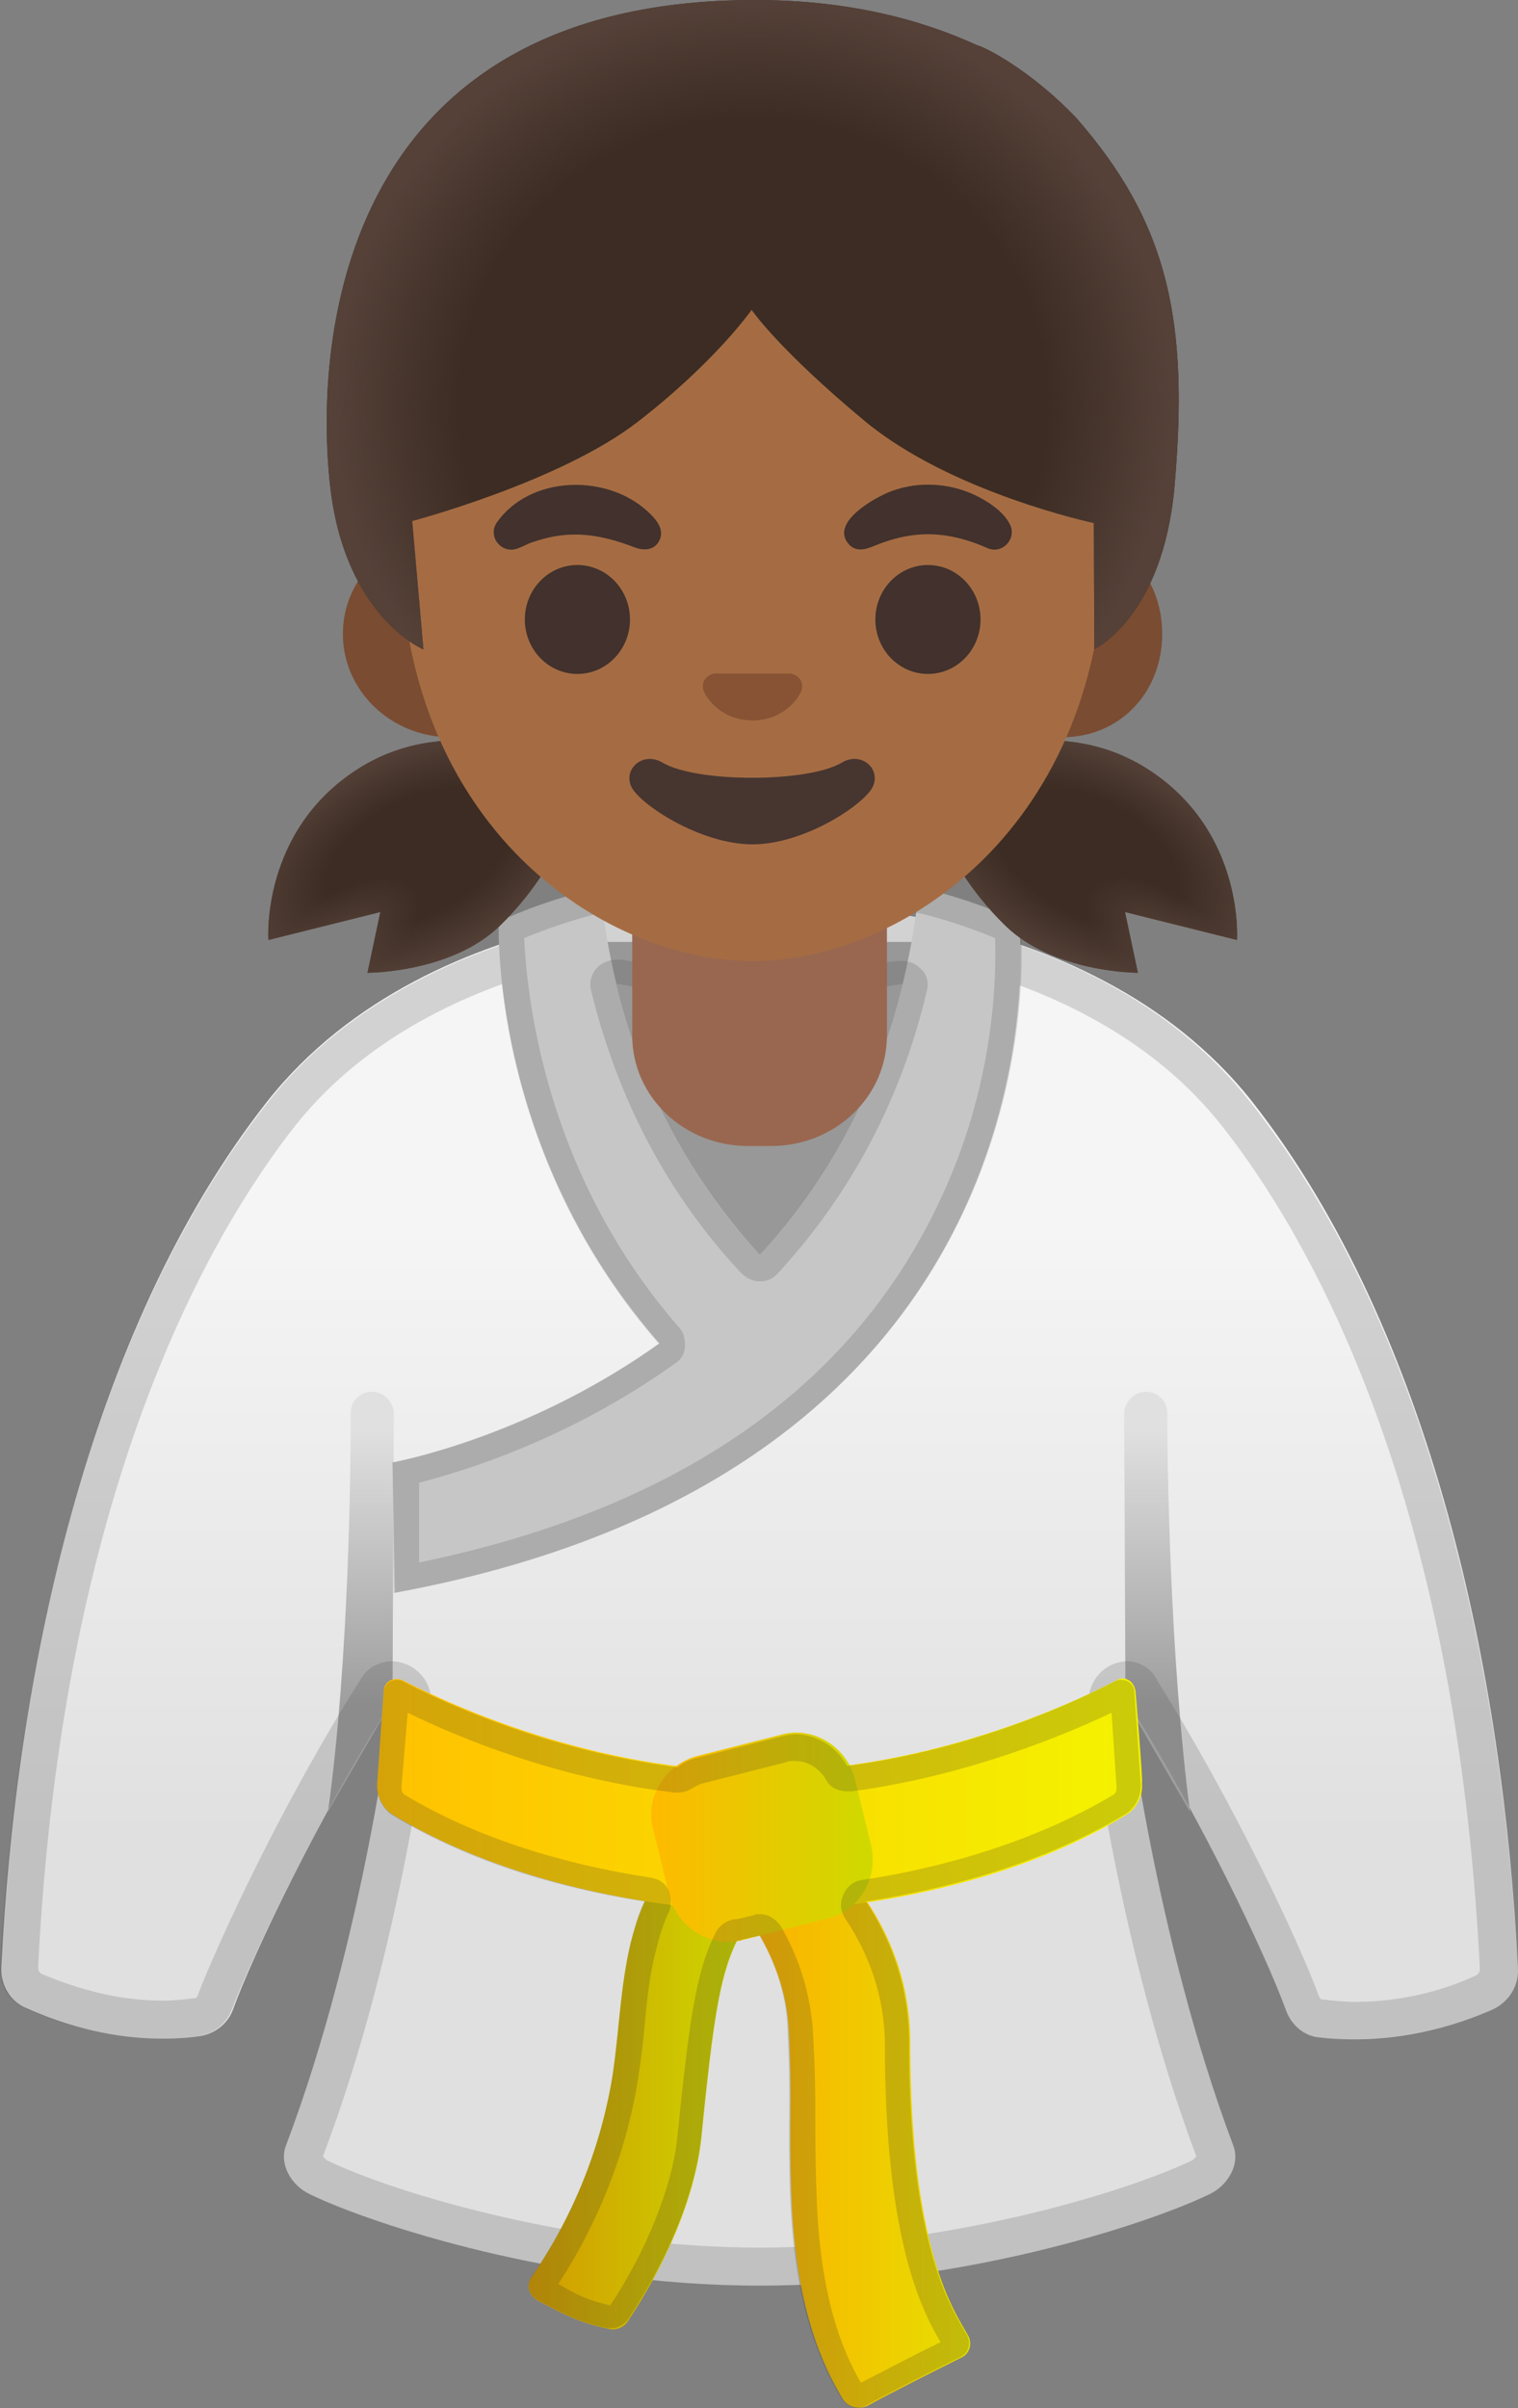 <?xml version="1.0" encoding="UTF-8" standalone="no"?>
<!-- Generator: Adobe Illustrator 24.0.3, SVG Export Plug-In . SVG Version: 6.00 Build 0)  -->

<svg
   version="1.1"
   id="Layer_1"
   x="0px"
   y="0px"
   viewBox="0 0 119.917 190.145"
   xml:space="preserve"
   sodipodi:docname="yellowbelt.svg"
   inkscape:version="1.1.1 (3bf5ae0d25, 2021-09-20, custom)"
   width="119.917"
   height="190.145"
   xmlns:inkscape="http://www.inkscape.org/namespaces/inkscape"
   xmlns:sodipodi="http://sodipodi.sourceforge.net/DTD/sodipodi-0.dtd"
   xmlns:xlink="http://www.w3.org/1999/xlink"
   xmlns="http://www.w3.org/2000/svg"
   xmlns:svg="http://www.w3.org/2000/svg"><rect x="0" y="0" width="119.917" height="190.145" fill="#808080" stroke="none"/><defs
   id="defs56"><linearGradient
     inkscape:collect="always"
     id="linearGradient3016"><stop
       style="stop-color:#d29a00;stop-opacity:1"
       offset="0"
       id="stop3012" /><stop
       style="stop-color:#cbdd00;stop-opacity:1"
       offset="1"
       id="stop3014" /></linearGradient><linearGradient
     inkscape:collect="always"
     id="linearGradient2110"><stop
       style="stop-color:#ffc100;stop-opacity:1"
       offset="0"
       id="stop2106" /><stop
       style="stop-color:#f4f300;stop-opacity:1"
       offset="1"
       id="stop2108" /></linearGradient><linearGradient
     inkscape:collect="always"
     id="linearGradient2104"><stop
       style="stop-color:#ffba00;stop-opacity:1"
       offset="0"
       id="stop2100" /><stop
       style="stop-color:#cfd900;stop-opacity:1"
       offset="1"
       id="stop2102" /></linearGradient><linearGradient
     inkscape:collect="always"
     id="linearGradient1983"><stop
       style="stop-color:#ffa900;stop-opacity:1"
       offset="0"
       id="stop1979" /><stop
       style="stop-color:#e6e000;stop-opacity:1"
       offset="1"
       id="stop1981" /></linearGradient><linearGradient
     inkscape:collect="always"
     xlink:href="#linearGradient1983"
     id="linearGradient1985"
     x1="60.7"
     y1="102.119"
     x2="80.635"
     y2="102.119"
     gradientUnits="userSpaceOnUse"
     gradientTransform="translate(-3.992,66.076)" /><linearGradient
     inkscape:collect="always"
     xlink:href="#linearGradient3016"
     id="linearGradient1987"
     x1="45.752"
     y1="98.816"
     x2="64.344"
     y2="98.816"
     gradientUnits="userSpaceOnUse"
     gradientTransform="translate(-3.992,66.076)" /><linearGradient
     inkscape:collect="always"
     xlink:href="#linearGradient2110"
     id="linearGradient1989"
     x1="33.787"
     y1="75.68"
     x2="94.213"
     y2="75.68"
     gradientUnits="userSpaceOnUse"
     gradientTransform="translate(-3.992,66.076)" /><linearGradient
     inkscape:collect="always"
     xlink:href="#linearGradient2104"
     id="linearGradient1991"
     x1="55.435"
     y1="79"
     x2="72.932"
     y2="79"
     gradientUnits="userSpaceOnUse"
     gradientTransform="translate(-3.992,66.076)" /><linearGradient
     id="hand_3_"
     gradientUnits="userSpaceOnUse"
     x1="113.339"
     y1="22.747"
     x2="103.056"
     y2="29.823"
     gradientTransform="matrix(1,0,0,-1,0,130)"><stop
       offset="0"
       style="stop-color:#8D5738"
       id="stop69" /><stop
       offset="0.5"
       style="stop-color:#A56C43"
       id="stop71" /></linearGradient><linearGradient
     id="tone_12_"
     gradientUnits="userSpaceOnUse"
     x1="106.945"
     y1="24.495"
     x2="105.318"
     y2="27.114"
     gradientTransform="matrix(1,0,0,-1,0,130)"><stop
       offset="0"
       style="stop-color:#8D5738"
       id="stop78" /><stop
       offset="1"
       style="stop-color:#A56C43;stop-opacity:0"
       id="stop80" /></linearGradient><linearGradient
     id="arm_3_"
     gradientUnits="userSpaceOnUse"
     x1="435.402"
     y1="66.414"
     x2="435.402"
     y2="21.552"
     gradientTransform="rotate(180,262.879,65)"><stop
       offset="0"
       style="stop-color:#8D5738"
       id="stop2-3" /><stop
       offset="0.5"
       style="stop-color:#A56C43"
       id="stop4-6" /></linearGradient><linearGradient
     id="arm_4_"
     gradientUnits="userSpaceOnUse"
     x1="37.188"
     y1="66.414"
     x2="37.188"
     y2="21.552"
     gradientTransform="matrix(1,0,0,-1,0,130)"><stop
       offset="0"
       style="stop-color:#8D5738"
       id="stop9-7" /><stop
       offset="0.5"
       style="stop-color:#A56C43"
       id="stop11-5" /></linearGradient><linearGradient
     id="shadow_4_"
     gradientUnits="userSpaceOnUse"
     x1="26.494"
     y1="22.38"
     x2="31.461"
     y2="16.134"
     gradientTransform="matrix(1,-0.009,-0.009,-1,0.161,130.191)"><stop
       offset="0"
       style="stop-color:#8D5738"
       id="stop29" /><stop
       offset="0.5"
       style="stop-color:#A56C43;stop-opacity:0"
       id="stop31" /></linearGradient><linearGradient
     id="hand_4_"
     gradientUnits="userSpaceOnUse"
     x1="13.984"
     y1="24.347"
     x2="28.702"
     y2="30.102"
     gradientTransform="matrix(1,0,0,-1,0,130)"><stop
       offset="0"
       style="stop-color:#8D5738"
       id="stop88" /><stop
       offset="0.5"
       style="stop-color:#A56C43"
       id="stop90" /></linearGradient><linearGradient
     id="tone_15_"
     gradientUnits="userSpaceOnUse"
     x1="20.895"
     y1="25.176"
     x2="23.124"
     y2="27.936"
     gradientTransform="matrix(1,0,0,-1,0,130)"><stop
       offset="0"
       style="stop-color:#8D5738"
       id="stop97" /><stop
       offset="1"
       style="stop-color:#A56C43;stop-opacity:0"
       id="stop99" /></linearGradient><radialGradient
     id="SVGID_1_-3"
     cx="107.177"
     cy="85.792"
     r="11.312"
     gradientTransform="matrix(1,0,0,0.491,-36.133,-0.969)"
     gradientUnits="userSpaceOnUse"><stop
       offset="0.728"
       style="stop-color:#6D4C41;stop-opacity:0"
       id="stop109" /><stop
       offset="1"
       style="stop-color:#6D4C41"
       id="stop111" /></radialGradient><radialGradient
     id="SVGID_2_-5"
     cx="97.518"
     cy="91.302"
     r="3.343"
     gradientTransform="matrix(-0.906,0.424,-0.314,-0.672,199.217,59.505)"
     gradientUnits="userSpaceOnUse"><stop
       offset="0.663"
       style="stop-color:#6D4C41"
       id="stop116" /><stop
       offset="1"
       style="stop-color:#6D4C41;stop-opacity:0"
       id="stop118" /></radialGradient><radialGradient
     id="SVGID_3_-6"
     cx="106.772"
     cy="97.86"
     r="14.684"
     gradientTransform="matrix(-0.075,-0.997,0.831,-0.062,0.158,142.594)"
     gradientUnits="userSpaceOnUse"><stop
       offset="0.725"
       style="stop-color:#6D4C41;stop-opacity:0"
       id="stop123" /><stop
       offset="1"
       style="stop-color:#6D4C41"
       id="stop125" /></radialGradient><radialGradient
     id="SVGID_4_"
     cx="56.412"
     cy="100.253"
     r="14.684"
     gradientTransform="matrix(0.075,-0.997,-0.831,-0.062,133.6,92.524)"
     gradientUnits="userSpaceOnUse"><stop
       offset="0.725"
       style="stop-color:#6D4C41;stop-opacity:0"
       id="stop130" /><stop
       offset="1"
       style="stop-color:#6D4C41"
       id="stop132" /></radialGradient><radialGradient
     id="SVGID_5_"
     cx="58.967"
     cy="85.792"
     r="11.312"
     gradientTransform="matrix(-1,0,0,0.491,115.934,-0.969)"
     gradientUnits="userSpaceOnUse"><stop
       offset="0.728"
       style="stop-color:#6D4C41;stop-opacity:0"
       id="stop137" /><stop
       offset="1"
       style="stop-color:#6D4C41"
       id="stop139" /></radialGradient><radialGradient
     id="SVGID_6_"
     cx="45.496"
     cy="90.16"
     r="3.343"
     gradientTransform="matrix(0.906,0.424,0.314,-0.672,-23.728,80.785)"
     gradientUnits="userSpaceOnUse"><stop
       offset="0.663"
       style="stop-color:#6D4C41"
       id="stop144" /><stop
       offset="1"
       style="stop-color:#6D4C41;stop-opacity:0"
       id="stop146" /></radialGradient><radialGradient
     id="SVGID_7_"
     cx="72.532"
     cy="105.845"
     r="17.211"
     gradientTransform="matrix(0.308,0.952,0.706,-0.228,-24.247,-22.575)"
     gradientUnits="userSpaceOnUse"><stop
       offset="0.699"
       style="stop-color:#6D4C41;stop-opacity:0"
       id="stop172" /><stop
       offset="1"
       style="stop-color:#6D4C41"
       id="stop174" /></radialGradient><radialGradient
     id="SVGID_8_"
     cx="55.658"
     cy="125.824"
     r="4.513"
     gradientTransform="matrix(0.881,0.473,0.56,-1.045,-63.538,108.704)"
     gradientUnits="userSpaceOnUse"><stop
       offset="0.58"
       style="stop-color:#6D4C41"
       id="stop179" /><stop
       offset="1"
       style="stop-color:#6D4C41;stop-opacity:0"
       id="stop181" /></radialGradient><radialGradient
     id="SVGID_9_"
     cx="152.812"
     cy="57.256"
     r="13.873"
     gradientTransform="matrix(-0.938,-0.394,-0.218,0.528,221.9,41.724)"
     gradientUnits="userSpaceOnUse"><stop
       offset="0.699"
       style="stop-color:#6D4C41;stop-opacity:0"
       id="stop186" /><stop
       offset="1"
       style="stop-color:#6D4C41"
       id="stop188" /></radialGradient><radialGradient
     id="SVGID_10_"
     cx="54.2"
     cy="122.18"
     r="4.142"
     gradientTransform="matrix(1,0,0,-1.223,0,157.1)"
     gradientUnits="userSpaceOnUse"><stop
       offset="0.702"
       style="stop-color:#6D4C41;stop-opacity:0"
       id="stop193" /><stop
       offset="1"
       style="stop-color:#6D4C41"
       id="stop195" /></radialGradient><radialGradient
     id="SVGID_11_"
     cx="55.856"
     cy="113.297"
     r="7.769"
     gradientTransform="matrix(-0.966,-0.26,-0.243,0.904,135.122,-72.924)"
     gradientUnits="userSpaceOnUse"><stop
       offset="0.66"
       style="stop-color:#6D4C41;stop-opacity:0"
       id="stop200" /><stop
       offset="1"
       style="stop-color:#6D4C41"
       id="stop202" /></radialGradient><radialGradient
     id="SVGID_12_"
     cx="51.66"
     cy="107.158"
     r="8.156"
     gradientTransform="matrix(0.991,0.136,0.192,-1.392,-19.911,164.583)"
     gradientUnits="userSpaceOnUse"><stop
       offset="0.598"
       style="stop-color:#6D4C41;stop-opacity:0"
       id="stop207" /><stop
       offset="1"
       style="stop-color:#6D4C41"
       id="stop209" /></radialGradient><radialGradient
     id="SVGID_1_-6"
     cx="22.726"
     cy="18.492"
     r="23.02"
     gradientTransform="matrix(0.89,-0.455,-0.266,-0.519,7.402,129.459)"
     gradientUnits="userSpaceOnUse"><stop
       offset="0.525"
       style="stop-color:#554138;stop-opacity:0"
       id="stop4-0" /><stop
       offset="1"
       style="stop-color:#554138"
       id="stop6" /></radialGradient><radialGradient
     id="SVGID_2_-6"
     cx="13.53"
     cy="8.481"
     r="15.43"
     gradientTransform="matrix(0.838,-0.546,-0.277,-0.425,4.54,130.507)"
     gradientUnits="userSpaceOnUse"><stop
       offset="0"
       style="stop-color:#554138"
       id="stop11-2" /><stop
       offset="0.699"
       style="stop-color:#554138;stop-opacity:0"
       id="stop13" /></radialGradient><radialGradient
     id="SVGID_3_-61"
     cx="37.584"
     cy="18.492"
     r="23.02"
     gradientTransform="matrix(-0.89,-0.455,0.266,-0.519,133.827,136.225)"
     gradientUnits="userSpaceOnUse"><stop
       offset="0.525"
       style="stop-color:#554138;stop-opacity:0"
       id="stop18-8" /><stop
       offset="1"
       style="stop-color:#554138"
       id="stop20" /></radialGradient><radialGradient
     id="SVGID_4_-7"
     cx="28.388"
     cy="8.481"
     r="15.43"
     gradientTransform="matrix(-0.838,-0.546,0.277,-0.425,135.912,138.613)"
     gradientUnits="userSpaceOnUse"><stop
       offset="0"
       style="stop-color:#554138"
       id="stop25" /><stop
       offset="0.699"
       style="stop-color:#554138;stop-opacity:0"
       id="stop27" /></radialGradient><radialGradient
     id="hairHighlights_2_"
     cx="64.019"
     cy="74.01"
     r="51.664"
     gradientTransform="matrix(1,0.019,0.019,-0.974,-1.392,124.785)"
     gradientUnits="userSpaceOnUse"><stop
       offset="0.699"
       style="stop-color:#554138;stop-opacity:0"
       id="stop49" /><stop
       offset="1"
       style="stop-color:#554138"
       id="stop51" /></radialGradient></defs><sodipodi:namedview
   id="namedview54"
   pagecolor="#ffffff"
   bordercolor="#eeeeee"
   borderopacity="1"
   inkscape:pageshadow="0"
   inkscape:pageopacity="0"
   inkscape:pagecheckerboard="0"
   showgrid="false"
   inkscape:zoom="2.9609375"
   inkscape:cx="101.65699"
   inkscape:cy="67.883905"
   inkscape:window-width="2560"
   inkscape:window-height="1000"
   inkscape:window-x="1920"
   inkscape:window-y="0"
   inkscape:window-maximized="1"
   inkscape:current-layer="Layer_1"
   inkscape:snap-global="false" />
<linearGradient
   id="SVGID_1_"
   gradientUnits="userSpaceOnUse"
   x1="64"
   y1="719.977"
   x2="64"
   y2="806.526"
   gradientTransform="translate(-3.992,-647.814)">
	<stop
   offset="0.284"
   style="stop-color:#F5F5F5"
   id="stop2" />
	<stop
   offset="0.842"
   style="stop-color:#E0E0E0"
   id="stop4" />
</linearGradient>
<path
   style="fill:url(#SVGID_1_)"
   d="m 98.908,86.976 c -13.2,-16.7 -38.9,-15.7 -38.9,-15.7 0,0 -25.7,-1 -38.9,15.7 C 6.808,105.176 1.208,132.676 0.108,155.276 c -0.1,1.4 0.7,2.8 2,3.3 2.7,1.2 7.7,3 13.7,2.2 1.2,-0.2 2.2,-1 2.6,-2.1 1.6,-4.4 6.8,-15.3 12.6,-24.4 0,0 -2.2,18.7 -8.4,35.1 -0.6,1.5 0.4,3.2 1.9,3.9 5,2.4 19.7,7.2 35.5,7.2 15.8,0 30.5,-4.8 35.5,-7.2 1.5,-0.7 2.5,-2.4 1.9,-3.9 -6.2,-16.5 -8.4,-35.1 -8.4,-35.1 5.8,9.1 11,20.1 12.6,24.5 0.4,1.1 1.4,2 2.6,2.1 6,0.7 11,-1 13.7,-2.2 1.3,-0.6 2.1,-1.9 2,-3.3 -1.1,-22.7 -6.7,-50.2 -21,-68.4 z"
   id="path7" />
<linearGradient
   id="SVGID_2_"
   gradientUnits="userSpaceOnUse"
   x1="95.4"
   y1="749.569"
   x2="95.4"
   y2="788.904"
   gradientTransform="translate(-3.992,-647.814)">
	<stop
   offset="0.282"
   style="stop-color:#E0E0E0"
   id="stop9" />
	<stop
   offset="0.836"
   style="stop-color:#9E9E9E"
   id="stop11" />
</linearGradient>
<path
   style="fill:url(#SVGID_2_)"
   d="m 88.908,134.276 -0.1,-22.6 c 0,-1.5 1.7,-2.3 2.8,-1.4 0.4,0.3 0.6,0.8 0.6,1.3 0,3.7 0.2,19.3 1.8,31.5 z"
   id="path14" />
<linearGradient
   id="SVGID_3_"
   gradientUnits="userSpaceOnUse"
   x1="32.499"
   y1="749.569"
   x2="32.499"
   y2="788.904"
   gradientTransform="translate(-3.992,-647.814)">
	<stop
   offset="0.282"
   style="stop-color:#E0E0E0"
   id="stop16" />
	<stop
   offset="0.836"
   style="stop-color:#9E9E9E"
   id="stop18" />
</linearGradient>
<path
   style="fill:url(#SVGID_3_)"
   d="m 31.008,134.276 0.1,-22.6 c 0,-1.5 -1.7,-2.3 -2.8,-1.4 -0.4,0.3 -0.6,0.8 -0.6,1.3 0,3.7 -0.1,19.3 -1.8,31.5 -0.1,0.1 5.1,-8.8 5.1,-8.8 z"
   id="path21" />
<g
   style="opacity:0.2"
   id="g25"
   transform="translate(-3.992,66.076)">
	<path
   style="fill:#444444"
   d="m 64.7,8.2 c 4.1,0 24.8,0.7 35.8,14.6 6.8,8.6 18.5,28.7 20.4,66.6 0,0.2 -0.1,0.4 -0.3,0.5 -2.1,1 -5.5,2.1 -9.6,2.1 -0.8,0 -1.7,-0.1 -2.6,-0.2 -0.1,0 -0.1,-0.1 -0.2,-0.2 -1.6,-4.4 -6.8,-15.4 -12.8,-25 C 95,65.7 94,65.1 93,65.1 c -0.3,0 -0.7,0.1 -1,0.2 -1.3,0.5 -2.1,1.8 -2,3.2 0.1,0.8 2.3,19.2 8.5,35.7 -0.1,0.1 -0.2,0.2 -0.3,0.3 -5.7,2.7 -19.9,6.9 -34.2,6.9 -14.3,0 -28.6,-4.2 -34.2,-6.9 -0.1,-0.1 -0.2,-0.2 -0.3,-0.3 6.3,-16.6 8.4,-34.9 8.5,-35.7 0.2,-1.4 -0.7,-2.7 -2,-3.2 -0.3,-0.1 -0.7,-0.2 -1,-0.2 -1,0 -2,0.5 -2.5,1.4 -6.1,9.6 -11.2,20.6 -12.9,25 0,0.1 -0.1,0.2 -0.2,0.2 -0.8,0.1 -1.7,0.2 -2.5,0.2 -4.1,0 -7.4,-1.2 -9.6,-2.1 C 7.1,89.7 7,89.5 7,89.3 8.9,51.4 20.6,31.3 27.4,22.7 38.5,8.9 59.2,8.2 63.3,8.2 c 0.4,0 0.6,0 0.6,0 h 0.1 0.1 c 0,0 0.2,0 0.6,0 m 0,-3 c -0.5,0 -0.7,0 -0.7,0 0,0 -0.3,0 -0.7,0 C 59,5.2 37,6 25.2,20.9 10.8,39.1 5.2,66.6 4,89.2 c -0.1,1.4 0.7,2.8 2,3.3 2.2,1 6.1,2.4 10.8,2.4 0.9,0 1.9,-0.1 2.9,-0.2 1.2,-0.2 2.2,-1 2.6,-2.1 1.7,-4.4 6.9,-15.3 12.7,-24.4 0,0 -2.2,18.7 -8.4,35.1 -0.6,1.5 0.4,3.2 1.9,3.9 5,2.4 19.7,7.2 35.5,7.2 15.8,0 30.5,-4.8 35.5,-7.2 1.5,-0.7 2.5,-2.4 1.9,-3.9 C 95.2,86.8 93,68.2 93,68.2 c 5.8,9.1 11,20.1 12.6,24.5 0.4,1.1 1.4,2 2.6,2.1 1,0.1 2,0.2 2.9,0.2 4.7,0 8.6,-1.4 10.8,-2.4 1.3,-0.6 2.1,-1.9 2,-3.3 C 122.7,66.7 117.2,39.2 102.8,21 91,5.9 69.1,5.2 64.7,5.2 Z"
   id="path23" />
</g>
<polygon
   style="fill:#989898"
   points="51.4,22.3 50.1,8.3 78.2,8.3 75.9,21.8 64,37.5 "
   id="polygon27"
   transform="translate(-3.992,66.076)" />

<path
   style="fill:#c6c6c6"
   d="m 47.408,70.076 c 0,0 -4.2,0.9 -8,2.7 0,0 -1,20.8 16.1,36.9 l 7.6,-7.5 c -7.5,-6.9 -14.2,-17.1 -15.7,-32.1 z"
   id="path31" />
<path
   style="fill:#c6c6c6"
   d="m 72.608,70.076 c 0,0 4.2,0.9 7.9,2.7 0,0 4.8,43.1 -49.4,53 l -0.1,-10.3 c 0,0 37.6,-6.7 41.6,-45.4 z"
   id="path33" />
<path
   style="fill:url(#linearGradient1987);fill-opacity:1"
   d="m 55.708,145.976 c -0.5,-0.2 -1.2,-0.2 -1.6,0.2 -2.5,1.9 -3.5,4.2 -4.3,7.3 -0.8,3.4 -0.9,6.9 -1.4,10.3 -0.9,5.7 -3.1,11.2 -6.4,16 -0.5,0.7 -0.2,1.5 0.5,1.9 2.1,1.1 3.2,1.7 5.5,2.2 0.6,0.2 1.3,-0.1 1.6,-0.6 2.8,-4.2 5.3,-9.6 5.8,-14.5 1.2,-11.9 1.7,-14.5 4.5,-18.2 0.4,-0.5 0.6,-1.3 0.3,-1.9 -0.1,-0.4 -0.4,-0.6 -0.8,-0.9 -0.8,-0.8 -2.6,-1.3 -3.7,-1.8 z"
   id="path35" />
<path
   style="fill:url(#linearGradient1985);fill-opacity:1"
   d="m 56.708,148.476 c 0,0 5.2,4.8 5.6,11.7 0.3,6.1 0,6.9 0.2,13 0.2,5.6 1.1,11.4 4.1,16.3 0.4,0.6 1.2,0.8 1.9,0.5 1.8,-1 5.8,-3 7.4,-3.8 0.7,-0.3 0.9,-1.1 0.6,-1.7 -1.1,-2 -4.6,-6.7 -4.6,-23.2 0,-9.6 -6.8,-15 -6.8,-15 z"
   id="path37" />

<path
   style="fill:url(#linearGradient1989);fill-opacity:1"
   d="m 89.708,133.576 c -0.1,-0.8 -0.8,-1.3 -1.5,-0.9 -3.8,2 -15.2,7.2 -28.2,7.2 -13,0 -24.3,-5.2 -28.2,-7.2 -0.7,-0.3 -1.5,0.1 -1.5,0.9 l -0.5,7.2 c -0.1,1 0.4,2 1.2,2.5 12.7,7.7 29,7.7 29,7.7 0,0 16.4,0 29,-7.7 0.8,-0.5 1.3,-1.5 1.2,-2.5 0.1,0 -0.5,-7.2 -0.5,-7.2 z"
   id="path41" />
<g
   style="opacity:0.2"
   id="g45"
   transform="translate(-3.992,66.076)">
	<path
   style="fill:#444444"
   d="m 51.5,6 c 1.4,0.2 6.4,0.7 12.9,0.7 4.3,0 8.4,-0.2 12.1,-0.7 0.9,0.2 3.5,0.9 6.1,2 0.1,3 0,11.6 -4.4,20.8 C 71.3,43.5 57.5,53.1 37.1,57.3 V 51 c 3.5,-0.9 11.8,-3.4 20.2,-9.4 0.5,-0.3 0.8,-0.8 0.8,-1.4 0,-0.6 -0.1,-1.1 -0.5,-1.5 C 46.8,26.3 45.6,12.1 45.4,8 48,6.9 50.6,6.2 51.5,6 m 12.3,4.6 c -3.7,0 -7.3,-0.3 -10.7,-0.9 -0.1,0 -0.2,0 -0.4,0 -0.5,0 -1.1,0.2 -1.5,0.6 -0.5,0.5 -0.7,1.2 -0.5,1.9 2.1,8.5 6,16 11.8,22.2 0.4,0.4 0.9,0.7 1.5,0.7 0.6,0 1.1,-0.2 1.5,-0.7 5.7,-6.2 9.7,-13.7 11.7,-22.2 0.2,-0.7 0,-1.4 -0.5,-1.8 -0.4,-0.4 -0.9,-0.6 -1.5,-0.6 -0.1,0 -0.2,0 -0.3,0 -1.9,0.2 -6,0.8 -11.1,0.8 M 51.4,4 c 0,0 -4.2,0.9 -8,2.7 0,0 -0.8,17.9 12.7,33.3 C 45.6,47.5 35,49.4 35,49.4 l 0.2,10.3 C 89.3,49.7 84.6,6.7 84.6,6.7 80.8,4.9 76.6,4 76.6,4 72.3,4.6 68.1,4.8 64.4,4.8 56.9,4.8 51.4,4 51.4,4 Z m 12.3,8.6 c 5.3,0 9.5,-0.6 11.6,-1 C 73.1,20.7 68.9,27.6 64,33 59.1,27.7 54.9,20.7 52.7,11.6 c 3.9,0.7 7.7,1 11,1 z"
   id="path43" />
</g><g
   id="neck"
   transform="matrix(2.107,0,0,2.107,-74.834,-23.077)"><path
     id="neck_1_"
     style="fill:#99674f"
     d="m 64,44.7 h -4.78 v 5.06 c 0,2.29 1.94,4.14 4.34,4.14 h 0.87 c 2.4,0 4.34,-1.85 4.34,-4.14 V 44.7 Z" /></g>


<path
   style="fill:url(#linearGradient1991);fill-opacity:1"
   d="m 65.408,151.476 -6.7,1.7 c -2.5,0.7 -5.1,-0.9 -5.8,-3.4 l -1.3,-5.3 c -0.7,-2.5 0.9,-5.1 3.4,-5.8 l 6.7,-1.7 c 2.5,-0.7 5.1,0.9 5.8,3.4 l 1.3,5.3 c 0.6,2.6 -0.9,5.2 -3.4,5.8 z"
   id="path39" /><g
   style="opacity:0.2;fill:#2d2d2d;fill-opacity:1"
   id="g51"
   transform="translate(-3.992,66.245)">
	<path
   style="fill:#2d2d2d;fill-opacity:1"
   d="m 36.2,69 c 3.9,1.9 11.7,5.2 21.1,6.3 0.1,0 0.2,0 0.2,0 0.4,0 0.8,-0.1 1.1,-0.3 0.3,-0.2 0.6,-0.3 0.8,-0.4 l 6.7,-1.7 c 0.2,-0.1 0.4,-0.1 0.7,-0.1 1,0 1.9,0.6 2.4,1.4 0.3,0.7 1,1 1.8,1 0.1,0 0.2,0 0.3,0 C 80.3,74 88,70.8 91.8,69 l 0.4,5.9 c 0,0.3 -0.1,0.5 -0.3,0.6 -6.7,4 -14.4,5.9 -19.8,6.7 -0.7,0.1 -1.2,0.5 -1.5,1.2 -0.3,0.7 -0.2,1.3 0.2,1.9 2,3 3.1,6.4 3.1,10 0,15.2 2.9,20.9 4.4,23.4 -1.9,0.9 -5.1,2.6 -6.3,3.2 -2.2,-3.8 -3.3,-8.6 -3.5,-14.8 -0.1,-2.7 -0.1,-4.3 -0.1,-5.9 0,-1.9 0,-3.8 -0.2,-7.2 -0.2,-2.7 -1,-5.5 -2.5,-8.1 -0.4,-0.6 -1,-1 -1.7,-1 -0.2,0 -0.3,0 -0.5,0.1 l -1.3,0.3 v 0 H 62 c -0.6,0.1 -1.2,0.5 -1.5,1.1 -1.6,3.2 -2.1,7.4 -3,16.1 -0.4,3.9 -2.4,8.9 -5.3,13.3 -1.7,-0.4 -2.6,-0.8 -4.1,-1.7 3.2,-4.9 5.4,-10.5 6.3,-16.2 0.2,-1.4 0.4,-2.8 0.5,-4.1 0.2,-2.1 0.4,-4.1 0.9,-6 0.3,-1.2 0.6,-2.2 1,-3 0.3,-0.6 0.2,-1.2 0,-1.8 C 56.5,82.4 56,82.1 55.3,82 50,81.2 42.5,79.4 36,75.5 35.8,75.4 35.7,75.2 35.7,74.9 L 36.2,69 m 56.4,-2.6 c -0.2,0 -0.3,0 -0.5,0.1 -3.1,1.6 -11.2,5.4 -21.2,6.7 -0.8,-1.5 -2.4,-2.5 -4.1,-2.5 -0.4,0 -0.8,0.1 -1.2,0.2 l -6.7,1.7 c -0.5,0.1 -1,0.4 -1.4,0.7 C 47.3,72 39,68.2 35.8,66.5 c -0.2,-0.1 -0.3,-0.1 -0.5,-0.1 -0.5,0 -1,0.4 -1,1 l -0.5,7.2 c -0.1,1 0.4,2 1.2,2.5 6.6,4 14.1,5.9 19.9,6.8 -0.5,1 -0.8,2.1 -1.1,3.3 -0.8,3.4 -0.9,6.9 -1.4,10.3 -0.9,5.7 -3.1,11.2 -6.4,16 -0.5,0.7 -0.2,1.5 0.5,1.9 2.1,1.1 3.2,1.7 5.5,2.2 0.1,0 0.2,0 0.3,0 0.5,0 1,-0.3 1.3,-0.7 2.8,-4.2 5.3,-9.6 5.8,-14.5 0.9,-8.9 1.4,-12.6 2.8,-15.4 0.1,0 0.3,0 0.4,-0.1 L 64,86.6 c 1.1,1.9 2.1,4.4 2.2,7.3 0.3,6.1 0,6.9 0.2,13 0.2,5.6 1.1,11.4 4.1,16.3 0.3,0.4 0.7,0.7 1.2,0.7 0.2,0 0.5,-0.1 0.7,-0.2 1.8,-1 5.8,-3 7.4,-3.8 0.7,-0.3 0.9,-1.1 0.6,-1.7 -1.1,-2 -4.6,-6.7 -4.6,-23.2 0,-4.8 -1.7,-8.5 -3.4,-11.1 5.8,-0.9 13.7,-2.8 20.5,-6.9 0.8,-0.5 1.3,-1.5 1.2,-2.5 l -0.5,-7.2 c 0,-0.4 -0.4,-0.9 -1,-0.9 z"
   id="path49" />
</g><g
   id="hairGroup"
   transform="matrix(0.641,0,0,0.641,18.435,-2.557)"><path
     id="hair_2_"
     style="fill:#3c2c23"
     d="m 16.53,123.82 1.58,-7.48 -13.79,3.44 c 0,0 -0.97,-13.3 10.9,-20.98 13.01,-8.42 27.99,0.55 27.99,0.55 0,0 -1.47,10.04 -10.38,18.69 -6,5.81 -16.3,5.78 -16.3,5.78 z" /><path
     id="hair"
     style="fill:#3c2c23"
     d="m 111.47,123.82 -1.58,-7.48 13.79,3.44 c 0,0 0.97,-13.3 -10.9,-20.98 -13.01,-8.42 -27.99,0.55 -27.99,0.55 0,0 1.47,10.04 10.38,18.69 6,5.81 16.3,5.78 16.3,5.78 z" /><g
     id="hairHighlights"><radialGradient
       id="radialGradient384"
       cx="22.726"
       cy="18.492"
       r="23.02"
       gradientTransform="matrix(0.89,-0.455,-0.266,-0.519,7.402,129.459)"
       gradientUnits="userSpaceOnUse"><stop
         offset="0.525"
         style="stop-color:#554138;stop-opacity:0"
         id="stop380" /><stop
         offset="1"
         style="stop-color:#554138"
         id="stop382" /></radialGradient><path
       style="fill:url(#SVGID_1_-6)"
       d="m 16.53,123.82 1.58,-7.48 -13.79,3.44 c 0,0 -0.97,-13.3 10.9,-20.98 13.01,-8.42 27.99,0.55 27.99,0.55 0,0 -1.47,10.04 -10.38,18.69 -6,5.81 -16.3,5.78 -16.3,5.78 z"
       id="path9" /><radialGradient
       id="radialGradient391"
       cx="13.53"
       cy="8.481"
       r="15.43"
       gradientTransform="matrix(0.838,-0.546,-0.277,-0.425,4.54,130.507)"
       gradientUnits="userSpaceOnUse"><stop
         offset="0"
         style="stop-color:#554138"
         id="stop387" /><stop
         offset="0.699"
         style="stop-color:#554138;stop-opacity:0"
         id="stop389" /></radialGradient><path
       style="fill:url(#SVGID_2_-6)"
       d="m 16.53,123.82 1.58,-7.48 -13.79,3.44 c 0,0 -0.97,-13.3 10.9,-20.98 13.01,-8.42 26.52,10.59 17.61,19.24 -6,5.81 -16.3,5.78 -16.3,5.78 z"
       id="path16" /><radialGradient
       id="radialGradient398"
       cx="37.584"
       cy="18.492"
       r="23.02"
       gradientTransform="matrix(-0.89,-0.455,0.266,-0.519,133.827,136.225)"
       gradientUnits="userSpaceOnUse"><stop
         offset="0.525"
         style="stop-color:#554138;stop-opacity:0"
         id="stop394" /><stop
         offset="1"
         style="stop-color:#554138"
         id="stop396" /></radialGradient><path
       style="fill:url(#SVGID_3_-61)"
       d="m 111.47,123.82 -1.58,-7.48 13.79,3.44 c 0,0 0.97,-13.3 -10.9,-20.98 -13.01,-8.42 -27.99,0.55 -27.99,0.55 0,0 1.47,10.04 10.38,18.69 6,5.81 16.3,5.78 16.3,5.78 z"
       id="path23-9" /><radialGradient
       id="radialGradient405"
       cx="28.388"
       cy="8.481"
       r="15.43"
       gradientTransform="matrix(-0.838,-0.546,0.277,-0.425,135.912,138.613)"
       gradientUnits="userSpaceOnUse"><stop
         offset="0"
         style="stop-color:#554138"
         id="stop401" /><stop
         offset="0.699"
         style="stop-color:#554138;stop-opacity:0"
         id="stop403" /></radialGradient><path
       style="fill:url(#SVGID_4_-7)"
       d="m 111.47,123.82 -1.58,-7.48 13.79,3.44 c 0,0 0.97,-13.3 -10.9,-20.98 -13.01,-8.42 -26.52,10.59 -17.61,19.24 6,5.81 16.3,5.78 16.3,5.78 z"
       id="path30" /></g></g><path
   id="ears"
   style="fill:#7a4c32;stroke-width:0.641"
   d="m 35.601,58.214 c -4.697,0 -8.516,-3.659 -8.516,-8.157 0,-4.498 3.819,-8.157 8.516,-8.157 h 48.333 c 4.485,0 7.875,3.505 7.875,8.157 0,4.652 -3.383,8.157 -7.875,8.157 z" /><path
   id="head"
   style="fill:#a56c43;stroke-width:0.641"
   d="m 59.444,75.892 c -11.566,0 -27.848,-10.361 -27.848,-33.397 0,-21.427 12.232,-38.215 27.848,-38.215 15.615,0 27.848,16.788 27.848,38.215 0,23.036 -16.282,33.397 -27.848,33.397 z" /><path
   id="nose_1_"
   style="fill:#875334;stroke-width:0.641"
   d="m 62.693,53.248 c -0.09,-0.038 -0.179,-0.058 -0.269,-0.07 h -5.959 c -0.09,0.013 -0.179,0.032 -0.269,0.07 -0.538,0.218 -0.839,0.782 -0.583,1.371 0.256,0.596 1.442,2.268 3.832,2.268 2.39,0 3.575,-1.672 3.832,-2.268 0.256,-0.59 -0.038,-1.153 -0.583,-1.371 z" /><g
   id="eyebrows_1_"
   transform="matrix(0.641,0,0,0.641,18.435,-2.557)"><path
     style="fill:#42312c"
     d="m 32.45,68.38 c 4.07,-5.82 13.42,-6.04 18.48,-1.5 0.98,0.88 2.25,2.17 1.61,3.61 -0.58,1.31 -1.96,1.37 -3.12,0.92 -3.24,-1.25 -6.42,-1.97 -9.9,-1.34 -0.9,0.16 -1.77,0.42 -2.63,0.7 -0.69,0.22 -1.31,0.62 -2,0.83 -1.89,0.59 -3.57,-1.52 -2.44,-3.22 z"
     id="path37-2" /><path
     style="fill:#42312c"
     d="m 93.01,71.54 c -2.87,-1.27 -5.86,-2.01 -9.02,-1.65 -1.7,0.19 -3.34,0.66 -4.92,1.31 -1.08,0.45 -2.3,0.86 -3.22,-0.17 -2.41,-2.68 3.32,-5.81 5.2,-6.52 3.55,-1.34 7.66,-1.01 10.98,0.79 1.39,0.75 2.96,1.85 3.68,3.3 0.86,1.72 -0.9,3.67 -2.7,2.94 z"
     id="path39-0" /></g><g
   id="eyes_1_"
   transform="matrix(0.641,0,0,0.641,18.435,-2.557)"><ellipse
     style="fill:#42312c"
     cx="42.4"
     cy="80.3"
     rx="6.48"
     ry="6.71"
     id="ellipse42" /><ellipse
     style="fill:#42312c"
     cx="85.6"
     cy="80.3"
     rx="6.48"
     ry="6.71"
     id="ellipse44" /></g><path
   id="mouth_1_"
   style="fill:#473530;stroke-width:0.641"
   d="m 66.499,60.219 c -2.685,1.596 -11.476,1.596 -14.161,0 -1.538,-0.916 -3.114,0.487 -2.473,1.884 0.628,1.378 5.427,4.569 9.579,4.569 4.146,0 8.887,-3.191 9.515,-4.569 0.634,-1.403 -0.916,-2.8 -2.461,-1.884 z" /><g
   id="hair_1_"
   transform="matrix(0.641,0,0,0.641,18.435,-2.557)"><path
     id="hair_3_"
     style="fill:#3c2c23"
     d="M 103.86,18.49 C 97.89,12.27 92.23,9.64 91.68,9.57 84.75,6.4 75.83,3.99 64.26,3.99 13.41,3.99 9.88,45.62 11.93,63.87 13.73,79.96 23.42,83.99 23.42,83.99 L 22.04,68.17 c 0,0 18.2,-4.79 27.8,-12.22 9.6,-7.43 14.03,-13.79 14.03,-13.79 0,0 3.24,4.8 13.91,13.67 10.67,8.87 28.26,12.59 28.26,12.59 l 0.07,15.53 c 0,0 8.46,-3.94 9.88,-20.07 1.76,-20.21 -0.66,-32.3 -12.13,-45.39 z" /><radialGradient
     id="radialGradient425"
     cx="64.019"
     cy="74.01"
     r="51.664"
     gradientTransform="matrix(1,0.019,0.019,-0.974,-1.392,124.785)"
     gradientUnits="userSpaceOnUse"><stop
       offset="0.699"
       style="stop-color:#554138;stop-opacity:0"
       id="stop421" /><stop
       offset="1"
       style="stop-color:#554138"
       id="stop423" /></radialGradient><path
     id="hairHighlights_1_"
     style="fill:url(#hairHighlights_2_)"
     d="M 103.86,18.49 C 97.89,12.27 92.23,9.64 91.68,9.57 84.75,6.4 75.83,3.99 64.26,3.99 13.41,3.99 9.88,45.62 11.93,63.87 13.73,79.96 23.42,83.99 23.42,83.99 L 22.04,68.17 c 0,0 18.2,-4.79 27.8,-12.22 9.6,-7.43 14.03,-13.79 14.03,-13.79 0,0 3.24,4.8 13.91,13.67 10.67,8.87 28.26,12.59 28.26,12.59 l 0.07,15.53 c 0,0 8.46,-3.94 9.88,-20.07 1.76,-20.21 -0.66,-32.3 -12.13,-45.39 z" /></g></svg>
